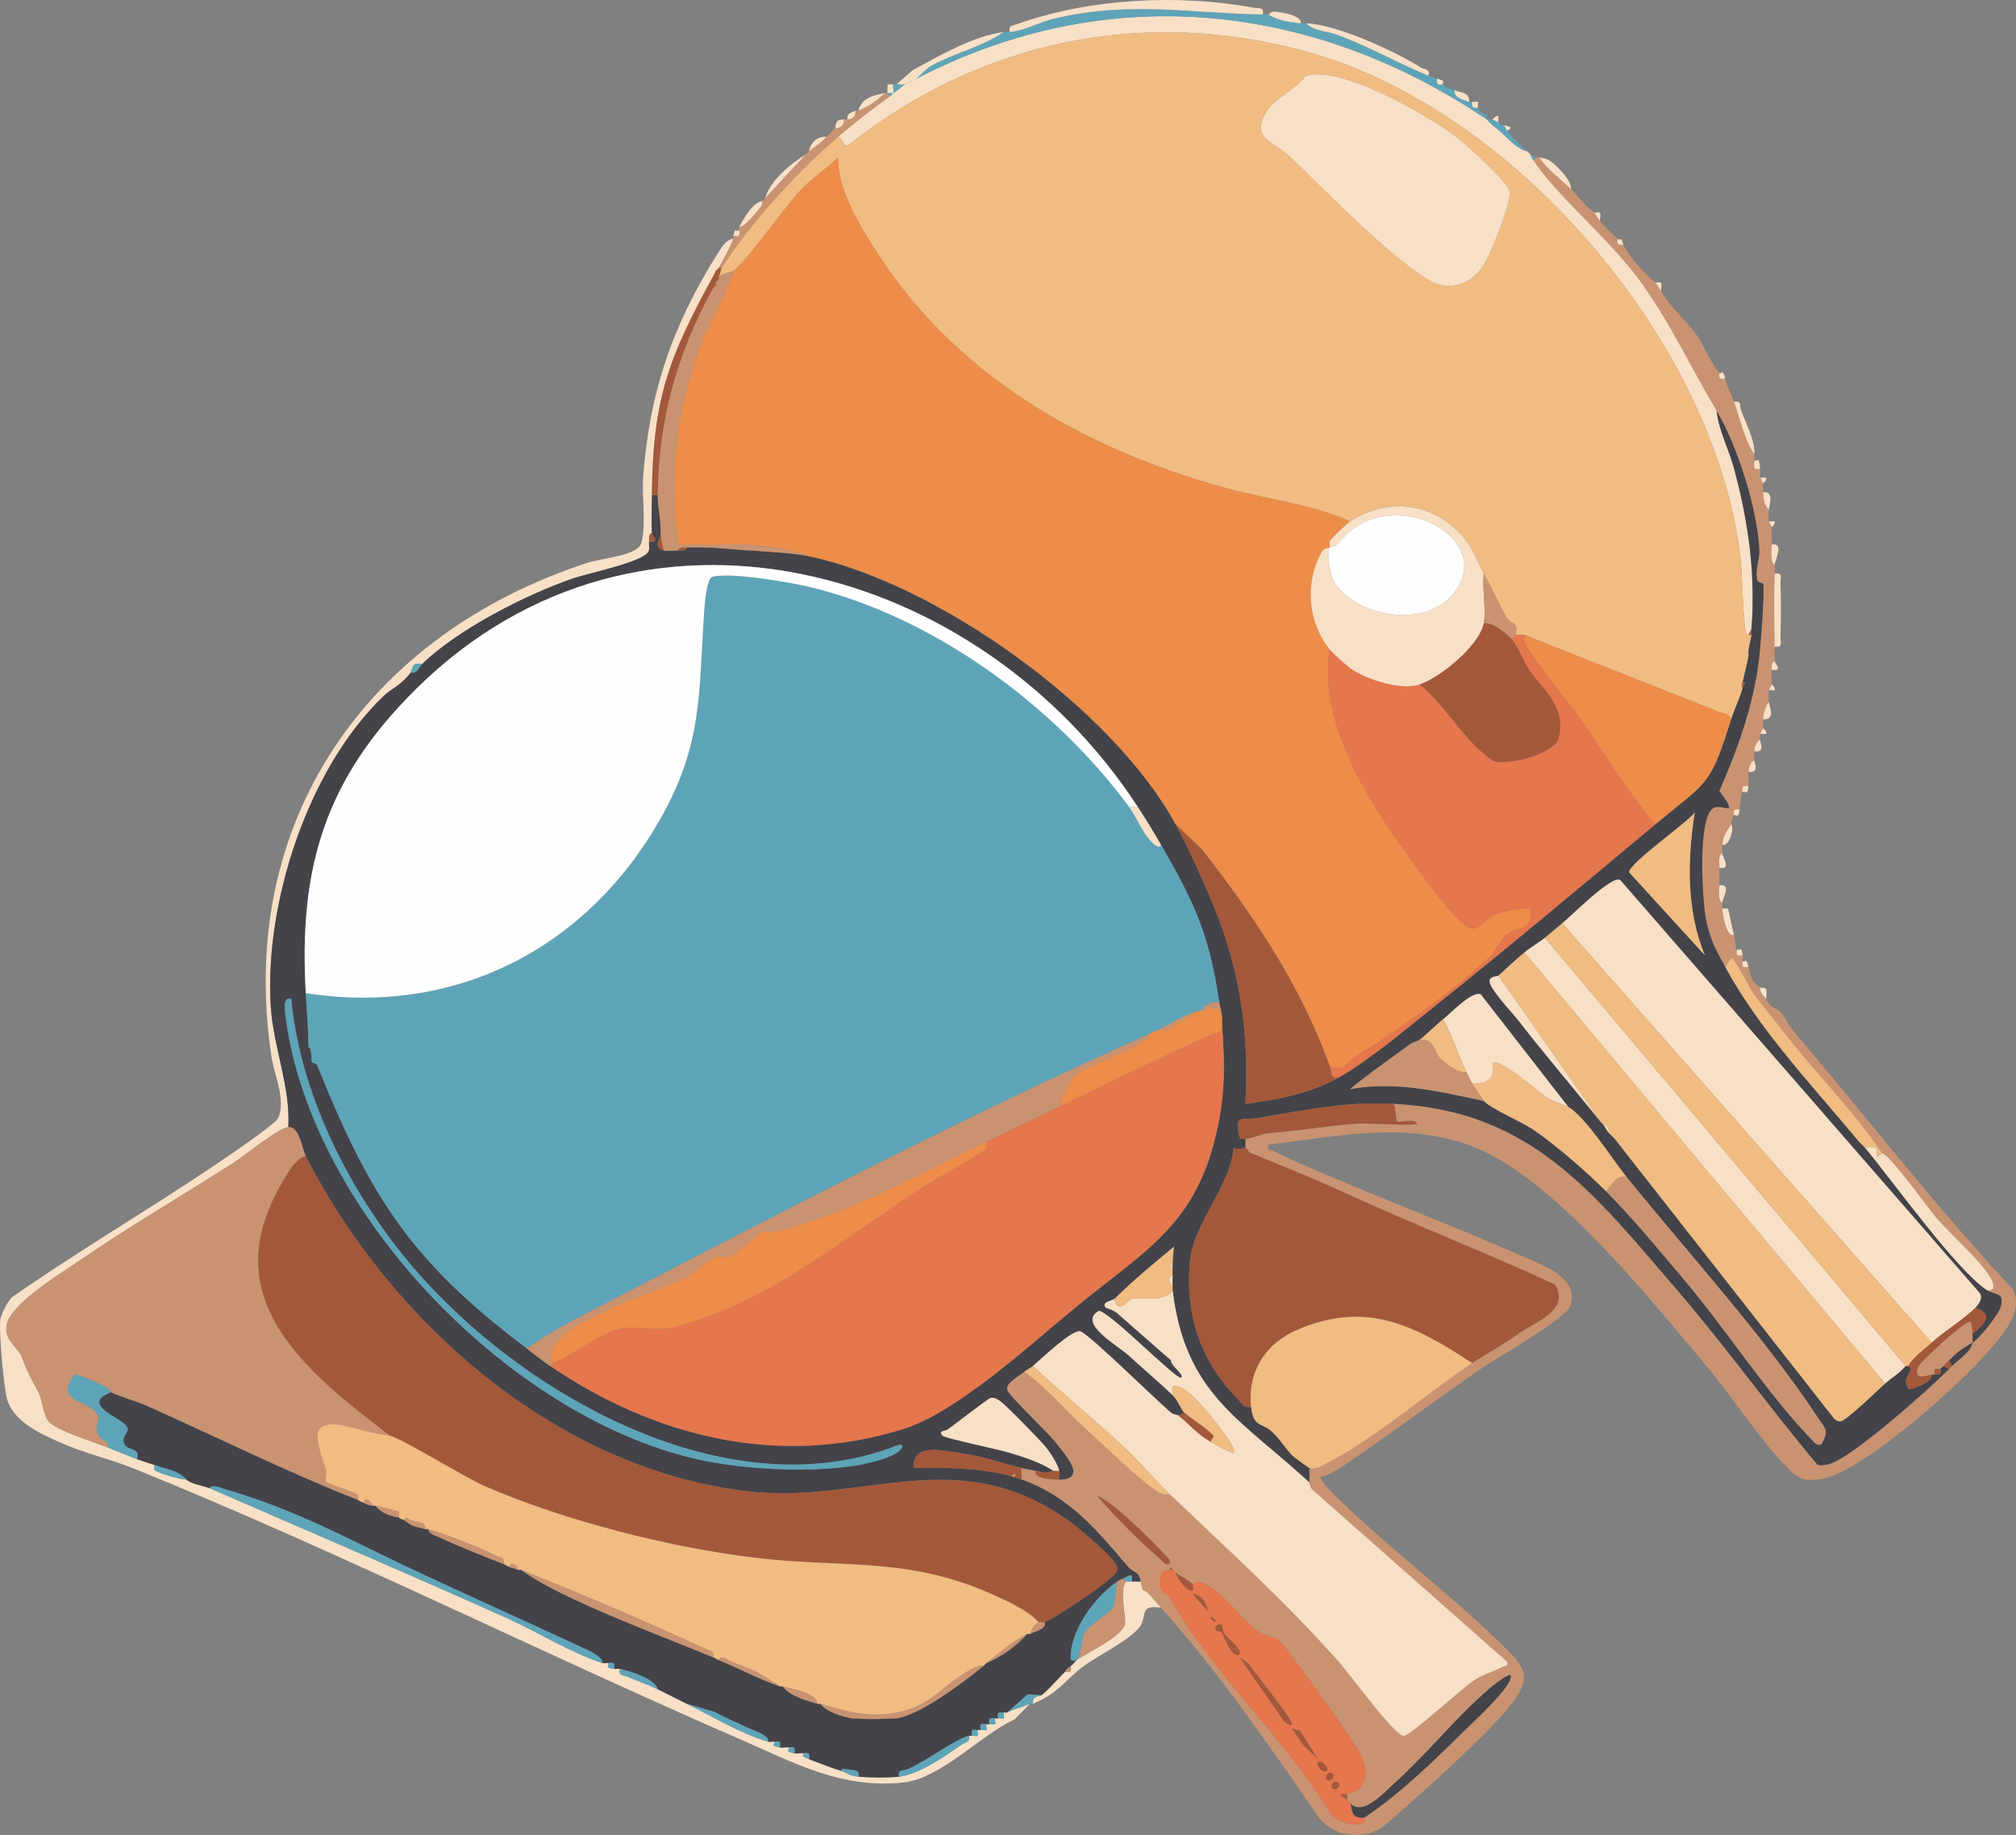 <?xml version="1.0" encoding="UTF-8"?><svg id="Camada_2" xmlns="http://www.w3.org/2000/svg" viewBox="0 0 692.32 630.01"><rect x="0" y="0" width="692.32" height="630.01" fill="#808080" stroke="none"/><defs><style>.cls-1{fill:#e6764c;}.cls-2{fill:#f0bc81;}.cls-3{fill:#a4583a;}.cls-4{fill:#f8e0c7;}.cls-5{fill:#ed8d49;}.cls-6{fill:#5ea4b9;}.cls-7{fill:#c99371;}.cls-8{fill:#434349;}.cls-9{fill:#fefefe;}</style></defs><g id="Camada_1-2"><path class="cls-7" d="M539.52,64.98c2.8,2.68,4.48,5.52,7.99,8l2,3c.36.71,5.09,5.31,5.99,6-.31,1.84.14,2.36,2,2,1.14,3.19,7.95,10.88,10.99,13l2,3c1.86,4.04,9.01,10.7,11.95,14.75,2.59,3.58,5.24,10.35,8.02,13.25-.31,1.82.16,2.36,2,2,.81,3.27,1.91,5.05,3,8,2.16,5.85,3.45,12.73,6.99,18-.04.46-.07,1.93,0,2-.04,2.37-.67,3.47,2,3,.07.78-.17,2.82,0,3l1,2c-.07.97-.04,2.02,0,3,.09,2.1.38,4.47,2,6-.05.81-.13,3.85,0,4l1,2c-.14,1.97.04,4.01,0,6-.04,2.16-.69,5.67,1,7-.06.99.04,2,0,3-.31,8.18-.14,16.8,0,25,.03,1.65-.12,3.36,0,5-1.31.48-.95,1.91-1,3-.07,1.6-.12,3.42,0,5l-1,2c-.13.15-.07,3.23,0,4-1.17,1.36-1.89,4.29-2,6-.06.9-.13,2.17,0,3l-1,2c-.08.07-.03,1.53,0,2-1.45.93-1.83,2.41-2,4-.11.98.08,2.01,0,3-1.47.94-1.79,2.41-2,4-.21,1.62.17,3.37,0,5-2.02-.3-2.3-.02-2,2-.71.53-.8,4.8-1,6-1.9-.34-2.33.11-2,2-.74.58-.66,2.4-1,3-1.38,2.42-2.73,3.85-3,7-.08.94-.07,2.05,0,3-1.6.84-.96,3.4-1,5-.04,1.99-.03,4.01,0,6,.03,1.89-.68,4.91,1,6-.03.66-.01,1.34,0,2,.05,2.2,1.53,9.97,4,9,.29,1.02.47,4.6,1,5-.3,2.01-.02,2.3,2,2,.09.6-.16,1.86,0,2-.24,2.12-.13,2.24,2,2,.73,3.03.95,5.07,4,7-.2,2,1.25,2.79,2,4,2.59,4.18,2.53,2.13,5.03,4.45,1.36,1.27,2.52,4.31,3.98,6.03,25.29,29.7,49.07,60.69,75.77,89.15,4.2,8.14-4.68,17.05-9.83,22.9-9.61,10.9-42.9,40.82-56.55,42.39-5.52.63-7.17-.18-10.92-3.9-9.46-9.39-18.56-23.9-27.48-34.49-19.44-23.11-53.1-65.43-80.92-75.99-22.77-8.64-46.45-3.39-69.88-.53-.5,2.63.46,1.55,1.43,2.07,1.24.67,3.38,1.73,4.68,2.31,27.8,12.41,56.69,23.09,84.48,35.42,6.18,2.74,15.73,6.82,13.09,15.48-1.31,4.3-25.2,17.85-30.49,21.48-15.36,10.54-30.26,21.82-45.69,32.26-2.75,1.86-6.42,4.55-9.52,4.98-1.09,1.16,6.69,8.27,7.98,9.5,17.23,16.49,37.64,31.91,54.48,48.46,7.42,7.29,10.33,10.4,2.99,20.05-7.11,9.34-27,27.12-36.47,35.49-2.1,1.86-7.29,6.64-9.3,7.69-6.89,3.58-16.2,1.85-20.72-4.66-16.6-23.93-34.14-49.69-53.9-71.54-1.35-1.49-2.59-3.06-3.99-4.55-2.44-2.6-2.09.32-3-4.45-.73-3.82-2.3-2.66-4.39-5.11-10.61-12.45-20.3-24.27-36.57-29.89v-4c1.6.37,3.37.7,4.99,1-1.15,2.69,5.81,3.02,7.99,3,10.05-.09,1.92-8.68-1.49-13.01-2.72-3.46-15.56-15.56-16.35-17.67-.87-2.33,3.95-4.76,5.85-6.32,7.68,5.41,13.57,12.76,20.48,19,5.96,5.39,18.4,17.54,24.42,21.56,1.78,1.19,2.72,1.88,5.05,1.44,20.08,19.14,39.98,37.09,58.45,57.99,3.3,3.73,18.87,25.07,21.96,25.05,2.15-.01,20.1-16.49,23.99-19.02,3.26-2.12,6.93-3.17,10.21-4.8.96-.48,1.6.26,1.25-1.7l-66.87-59.1c-.92-.85-.9-2.28-1.04-2.42v-5c2.55.84,5.76-1.43,7.91-2.59,15.81-8.51,32.76-23.14,48.03-33.41,5.24-3.53,10.03-5.9,15.76-10s18.14-8.18,12.67-16.96c-23.66-10.96-48-20.33-71.68-31.26-10.98-5.06-21.22-9.13-32.83-13.89-.85-.35-1.4-1.74-1.83-1.89v-3c2.25-.04,5.14-1.69,7.6-1.89,9.8-.81,18.64-2.22,27.85-3.11,7.46-.72,15.9.55,23.48,0-.44-2.34-6.13-.22-6.94-1.04-.25-.26-.29-4.82-1.05-5.95,47.13,2.26,68.67,30.58,97.4,63.99,16.7,19.41,31.63,40.29,48.1,59.89,1.22.42,2.36.15,3.57-.08,7.57-1.48,35.06-26.12,41.7-32.79.33-.33.67-.66,1-1,2.51-2.57,6.38-4.76,6.99-8,2.44-1.45,9.26-10.08,9.82-12.72,1.02-4.79-2.05-3.44-4.83-5.28,3.61.59,1.91-3.14,1.05-4.55-3.66-6.03-13.58-14.61-18.55-20.43-2.74-3.21-16.13-21.86-18.46-22.01-9.72-14.47-22.25-26.8-32.92-40.54-3.48-4.48-8.53-10.42-11.46-14.53-.86-1.21-6.77-12.79-7.55-11.93l-2.01,3c-3.27-5.99-5.24-9.13-6.7-16.8-1.1-5.8-3.18-36.64,3.29-38.04,3.42-.74,8.05,3.47,1.37-5.57,6.33-14.43,11.73-29.51,13.63-45.26.56-4.64,1.91-21.99,1.44-25.69-.09-.67-1.83-.52-2.03-1.31-.88-3.43.86-7.34.71-10.54-.67-14.07-7.6-35.88-14.71-47.78-8.82-14.77-16.08-30.61-26.56-44.91-10.1-13.79-28.34-28.88-36.37-41.09l1-1c.27.13.72-.13,1,0,2.98,4.32,7.26,7.43,10.99,11ZM401.67,536.97c.43-1.88-1.06-2.37-1.99-3.5-2.4-2.9-6.17-6.35-8.98-9.01-3.9-3.7-9.38-8.77-13.98-11,6.14,7.09,14.25,15.54,21.45,21.51,1.12.93,1.62,2.42,3.49,1.99ZM401.68,538.98c-1.02.37-2.29-.11-2.85,1.62-2.01,6.2,1.77,6.1,2.9,8.08,14.33,25.2,39.49,48.37,55.06,73.63,2.39,3.26,7.4,4.69,11.17,3.69,1.11-.3.56-1.96.65-2.02,12.94-8.68,24.35-20.03,35.49-30.97,2.25-2.21,16.76-15.54,14.45-18.02-2.97,1.15-6.6,4.34-9,6.48-10.54,9.37-19.92,21.12-30.43,30.54-3.78,3.39-11.23,11.97-15.51,6.97-.24-.37-.75-.64-1-1v-2c7.25-1.55,7.38-7.29,4.86-13.37-1.42-3.43-25.97-37.69-28.37-39.6-1.75-1.39-4.19-1.21-6.43-2.56-5.16-3.11-10.48-11.35-16.68-15.3-1.43-.91-5.34-3.47-6.32-1.17-1.81-1.66-3.93-2.72-5.99-4-.39-.24-.68-.84-1-1-.2-.1-.23-.83-.52-.84s-.34.79-.48.84Z"/><path class="cls-7" d="M663.38,471.98c-1.98.33-6.05,2.07-4.84-2.33.55-1.99,14.93-14.92,17.35-15.65,1.58-1.1,1.48,3.64,1.48,3.99-.01.95.16,2.17,0,3-4.19,2.5-4.13,2.43-7.99,6-.71.66-1.49,1.57-2,2-.37.32-.67.75-1,1-.61.47-2.65-1.16-2,2-.29.08-.66-.06-1,0Z"/><path class="cls-4" d="M251.85,81.98c-.86,2.6-3.54,7.36-4.99,10-.22.39-.82.67-1,1-.42.75-.69,1.43-1,2-15.26,27.83-20.68,42.13-20.98,75-.04,4.21-.28,8.87,0,13-1.37.47-.87,1.95-1,3s.27,2.22-.16,3.3c-1.42,3.61-20.93,7.57-25.77,9.24-16.36,5.65-39.59,17.47-51.99,29.45-3.98-.69-3.18,1.94-4,3-3.5,4.57-6.28,5.18-9.23,8-25.9,24.71-41.01,71.13-38.76,106.54.89,14,6.78,27.36,6.03,41.46-3.33.26-15.15,9.91-19.06,12.42-17.65,11.29-35.91,21.88-53.17,33.77-6.43,4.43-22.95,14.34-24.45,21.6-1.13,5.46,3.89,7.66,5.23,11.26,2.51,6.7,2.94,6.64,5.76,12.23,1.2,2.38,1.66,7.73,3.32,9.68,2.72,3.2,16.04,7.32,20.43,9.04,3.36,1.32,6.6,2.77,9.99,4,2,.73,4.01,1.3,5.99,2-.02.56-.26,1.6.13,1.84,1.98,1.21,8.36,3.07,10.85,3.16,1.63,1.62,5.94,2.11,7.99,3,34,14.81,68.65,29.54,102.56,44.82,10.48,4.72,21.38,11.67,32.28,15.18.56.18,1.81-.21,2,0,.68.74-1.7,1.49,2,2,.64.09,1.42-.13,2,0-.54,2.58,1.25,2.05,2.73,2.72,3.25,1.46,7.13,2.79,10.25,4.28,3.36,1.61,6.67,3.39,9.99,5,8.89,4.3,18.1,10.09,27.97,13,.57.17,1.81-.2,2,0,.73.79-1.74,1.3,2,2,.81.15,2.74-.23,3,0,.74.65-1.83,1.28,2,2,.81.15,2.74-.23,3,0,.79.7-1.7.65,2,2,3.85,1.41,6.96,2.75,10.99,4,2.13.66,2.73,1.68,5.99,2,3.56.35,10.5.42,13.98,0,7-.84,15.71-6.99,21.51-11.02,1.24-.86,2.96-.75,2.47-2.98.32-.07.68.06,1,0,.59-.12,1.79.21,2,0,.26-.25-.22-1.62,0-2,.09-.15.69.12,1,0,.5-.19,1.75.24,2,0s-.22-1.62,0-2c.09-.15.69.12,1,0,.5-.19,1.75.24,2,0s-.22-1.62,0-2c.09-.15.69.12,1,0,.5-.19,1.75.24,2,0s-.22-1.62,0-2c.09-.16.72.14,1,0,2.28-1.17,5.52-1.98,7.99-3l-5.21,5.26c-11.64,5.42-25.45,20.36-38.24,21.74-21.34,2.3-37.26-6.65-56.11-14.84-69.57-30.21-137.58-64.3-207.93-92.83-8.46-3.43-17.37-5.35-25.81-9.16-6.99-3.15-15.86-7.11-18.03-14.95-1.1-3.96-2.78-22.87-2.32-26.76.28-2.35,2.39-6.28,3.99-8.03,25.81-17.97,53.38-33.76,79.1-51.81,2.13-1.5,11.68-8.2,12.34-9.64,2.81-6.18-1.3-14.85-2.21-20.76-12.43-80.67,32.67-145.21,108.38-169.94,4.37-1.43,15.89-2.43,18.1-5.88,2.38-3.72.68-17.53,1.06-22.94,2.06-29.52,10.15-52.81,25.61-77.37,1.13-1.79,3.01-4.98,5.4-5.09Z"/><path class="cls-4" d="M510.55,40.98c.2.14,1.24,1.55,3.25,3,3.31,2.4,6.48,7.01,10.74,8,.37.29.69.82,1,1,.37.64.6,1.39,1,2,8.03,12.21,26.27,27.3,36.37,41.09,10.48,14.3,17.74,30.15,26.56,44.91.7,6.75,4.09,12.92,5.91,19.58,5.01,18.24,7.54,36.59,6.07,55.42l-1,2c-.91.07-.9-.71-1.01-1.45-1.28-8.49-.86-19.11-2.1-27.93-10.26-72.93-78.02-151.72-149.27-171.03-55.78-15.11-111.82-3.45-156.83,32.36-1.85.7-1.43-2.22-3.44-2.95,5.58-4.77,11.95-9.85,17.98-14,.39-.27.67-.78,1-1,1.2-.81,3.75-2.86,4-3,.73-.42,2.91-1.44,4-2C379.82-6.72,450.34.4,510.55,40.98Z"/><path class="cls-4" d="M344.74,10.98c-7.33,5.1-16.35,7.09-24.21,11.26-2.77,1.47-5.1,4.27-5.76,4.74-.2.14-3.76,1.93-4,2-.71.22-2.06-.1-3,0l5.76-4.95c9.91-5.36,20.65-11.61,31.2-13.05Z"/><path class="cls-4" d="M306.78,28.98c-.16.75.23,2.73,0,3-.09.11-1.42-.04-2,0-.15-.93.08-2.03,0-3,.66-.06,1.33.04,2,0Z"/><path class="cls-6" d="M433.64,4.98c.67.01,1.33,0,2,0,2.69,1.93,7.61,2.74,10.99,3,.66.05,1.34-.03,2,0,2.77,2.81,6.6,2.57,9.8,3.69,11.15,3.93,21.26,9.89,32.16,14.31,1.03.42,1.95.67,3,1-.35,1.89.12,2.32,2,2,1.28,1.27,2.62,1.37,4,2-.49,2.45,2.96,3.37,4.99,4,.29.09.67-.08,1,0-.37,1.7.36,2.2,2,2,1.22,3.03,1.01,1.17,2.64,2.34.59.42.28,1.62.35,1.66.1.07,1.6.08,2,0l2,1c.82,1.38.89.76,2,1l1,2c-.05.49,6.01,6.23,6.99,7-4.25-.99-7.42-5.6-10.74-8-2.01-1.45-3.05-2.86-3.25-3C450.34.4,379.82-6.72,314.77,26.98c.66-.47,2.99-3.26,5.76-4.74,7.85-4.18,16.88-6.16,24.21-11.26.64-.09,1.35.06,2,0,5.34-.47,10.27-3.46,15.76-4.72,25.95-5.97,45.97-1.7,71.14-1.28Z"/><path class="cls-6" d="M314.77,26.98c-1.09.56-3.26,1.58-4,2,.23-.07,3.8-1.86,4-2Z"/><path class="cls-6" d="M310.78,28.98c-.25.14-2.79,2.19-4,3,.23-.27-.16-2.25,0-3,.33-.02.67.04,1,0,.93-.1,2.29.22,3,0Z"/><path class="cls-6" d="M306.78,31.98c-.33.22-.61.73-1,1-.48-.11-.92-.53-1-1,.58-.04,1.9.11,2,0Z"/><path class="cls-4" d="M388.69,542.98c.99.05,2-.03,3,0,.91,4.76.57,1.85,3,4.45,1.4,1.49,2.64,3.06,3.99,4.55-7.06-1-4.92,1.93-6.76,5.73-2.14,4.43-15.21,10.92-19.71,14.27-6.82,5.07-8.28,9.07-17.48,13-.43-3,2.31-2.45,3-3,2.63-2.12,5.37-5.42,7.99-8,1.9.32,2.34-.09,2-2,.9-.7,1.66-1.77,2-2,3.98-2.79,14.65-7.56,16.51-12.03.85-2.05-2.11-11.46.47-14.97.57.11,1.34-.03,2,0Z"/><path class="cls-4" d="M346.74,10.98c-.5-2.38,1.1-2.18,2.7-2.75,24.7-8.81,55.35-10.35,81.08-5.57,1.78.33,3.71-.39,3.13,2.32-25.17-.42-45.19-4.69-71.14,1.28-5.49,1.26-10.41,4.25-15.76,4.72Z"/><path class="cls-7" d="M305.78,32.98c-6.03,4.15-12.4,9.23-17.98,14-14.07,12.02-29.96,29.44-39.96,45h-1c1.45-2.64,4.13-7.4,4.99-10,.09-.28-.08-.67,0-1,2.12.24,2.24.12,2-2,.16-.09-.14-.73,0-1,2.69-.73,5.43-4.69,7.46-7.05.51-.6.35-1.74.53-1.95.31-.35.68-.65,1-1,4.4-4.83,9.66-10.54,13.98-15,.32-.33.67-.66,1-1,1.03-1.06,3.67-2.45,5.99-5,.9-.99,1.83-1.58,3-3,1.98.08,3.07-.98,3-3,.21-.16.84.17,1,0,1.99.09,3.06-.97,3-3,.3-.11.72.12,1,0,3.62-1.51,6.22-3.27,8.99-6,.31-.06.67.02,1,0,.08.47.52.89,1,1Z"/><path class="cls-4" d="M448.62,7.98c10.48.51,29.67,9.22,39.32,15.18,1.3.8,3.2.34,2.63,2.82-10.89-4.42-21.01-10.38-32.16-14.31-3.2-1.13-7.03-.88-9.8-3.69Z"/><path class="cls-4" d="M609.44,196.98c3.03-.56,1.92,1.53,2,3.45.23,5.82.19,12.26,0,18.09-.06,1.93,1.02,4.01-2,3.45-.14-8.2-.31-16.82,0-25Z"/><path class="cls-4" d="M276.82,52.98c-4.32,4.46-9.59,10.17-13.98,15,1.42-5.81,8.96-12.05,13.98-15Z"/><path class="cls-4" d="M595.46,137.98c2.76-.59,1.87,1.43,2.47,2.98,1.79,4.69,4.91,10.75,4.53,15.02-3.54-5.27-4.83-12.15-6.99-18Z"/><path class="cls-4" d="M539.52,64.98c-3.73-3.57-8.01-6.68-10.99-11,1.09.49,1.87-.1,4.04,1.44,2.2,1.56,7.2,6.53,6.95,9.56Z"/><path class="cls-4" d="M435.64,4.98c.17,0,.84-.97,1.61-.98,2.24-.04,10.26,1.39,9.38,3.98-3.38-.26-8.3-1.07-10.99-3Z"/><path class="cls-6" d="M357.73,581.98c-.69.55-3.43,0-3,3-.28.12-.71-.12-1,0-2.47,1.02-5.71,1.83-7.99,3l7.21-6.31,4.77.31Z"/><path class="cls-4" d="M303.79,31.98c-2.77,2.73-5.37,4.49-8.99,6,1.02-4.36,5.23-5.27,8.99-6Z"/><path class="cls-4" d="M591.46,311.98c.56.03,1.7-.24,1.93.05.28.36,1.58,7.22,2.07,8.95-2.47.97-3.95-6.8-4-9Z"/><path class="cls-4" d="M608.44,186.98c4.4-.74,1.11,5.24,1,7-1.69-1.33-1.04-4.84-1-7Z"/><path class="cls-4" d="M283.81,46.98c-2.32,2.55-4.97,3.94-5.99,5,.43-2.96,2.95-5.33,5.99-5Z"/><path class="cls-4" d="M261.83,68.98c-.19.21-.02,1.35-.53,1.95-2.02,2.36-4.77,6.32-7.46,7.05,1.52-2.95,4.69-8.48,7.99-9Z"/><path class="cls-4" d="M594.46,282.98c1.3,1.43-.76,7.96-3,7,.27-3.15,1.62-4.58,3-7Z"/><path class="cls-4" d="M605.45,168.98c4.04-.41,2.09,4.54,2,6-1.62-1.53-1.9-3.9-2-6Z"/><path class="cls-4" d="M607.44,240.98c.16,1.74,2.51,6.11-2,6,.11-1.71.83-4.64,2-6Z"/><path class="cls-4" d="M590.46,303.98c4.38-.71,1.08,4.35,1,6-1.68-1.09-.97-4.11-1-6Z"/><path class="cls-4" d="M504.56,34.98c-2.04-.63-5.49-1.55-4.99-4,2.02.93,5.05.53,4.99,4Z"/><path class="cls-4" d="M591.46,292.98c.11,1.54,3.3,5.61-1,5,.04-1.6-.6-4.16,1-5Z"/><path class="cls-4" d="M602.45,260.98c-.05.64,1.99,4.5-2,4,.2-1.59.53-3.06,2-4Z"/><path class="cls-4" d="M604.45,253.98c.1,1.38,1.79,4.32-2,4,.17-1.59.55-3.07,2-4Z"/><path class="cls-4" d="M293.8,37.98c.07,2.03-1,3.09-3,3,.79-.84-1.04-1.53,3-3Z"/><path class="cls-4" d="M289.8,40.98c.08,2.02-1.02,3.08-3,3,.23-.28-.07-1.71.97-2.53.72-.57,1.81-.31,2.03-.47Z"/><path class="cls-4" d="M602.45,157.98c1,.91,1.57-2.08,2,3-2.67.47-2.04-.63-2-3Z"/><path class="cls-4" d="M609.44,226.98c.06.87,3.06,3.5-1,3,.05-1.09-.31-2.52,1-3Z"/><path class="cls-4" d="M604.45,338.98c1.08.68,2.8-1.27,2,4-.75-1.21-2.19-2-2-4Z"/><path class="cls-4" d="M547.51,72.98c.24.17,1.52-.34,1.89.09.52.59-.16,2.4.1,2.91l-2-3Z"/><path class="cls-4" d="M568.49,96.98c.24.17,1.52-.34,1.89.09.51.59-.15,2.35.1,2.91l-2-3Z"/><path class="cls-4" d="M493.57,26.98c3.82,1.19,1.17,1.18,2,2-1.88.32-2.35-.11-2-2Z"/><path class="cls-4" d="M555.5,81.98c1.4,1.07.71-1.62,2,2-1.86.36-2.31-.16-2-2Z"/><path class="cls-4" d="M505.56,34.98c.58.14,1.78-.22,2,0,.24.24-.2,1.5,0,2-1.64.2-2.36-.3-2-2Z"/><path class="cls-4" d="M512.55,40.98c.11-.02,1.34-1.64,1.99-1,.26.25-.22,1.62,0,2l-2-1Z"/><path class="cls-4" d="M516.55,42.98c4.22.91,1.05,1.57,1,2l-1-2Z"/><path class="cls-4" d="M253.84,78.98c.24,2.12.13,2.24-2,2,.81-3.51.29-1.02,2-2Z"/><path class="cls-4" d="M598.46,329.98c.85.78,1.09-1.76,2,2-2.12.24-2.24.12-2-2Z"/><path class="cls-4" d="M596.46,325.98c.96.72,1.45-1.63,2,2-2.01.3-2.3.01-2-2Z"/><path class="cls-4" d="M600.45,269.98c-.38,3.6-1.07,1.3-2,2-.3-2.02-.02-2.3,2-2Z"/><path class="cls-4" d="M605.45,249.98c.02.11,1.63,1.34.99,1.99-.22.23-1.73-.22-1.99,0l1-2Z"/><path class="cls-4" d="M608.44,234.98c0,.11,1.39.95.99,1.99-.58.11-1.86-.16-1.99,0l1-2Z"/><path class="cls-4" d="M597.46,277.98c-.62,3.66-1.07,1.27-2,2-.33-1.89.1-2.34,2-2Z"/><path class="cls-4" d="M607.44,178.98c.14.17,1.42-.11,1.99,0,.4,1.05-.99,1.88-.99,1.99l-1-2Z"/><path class="cls-4" d="M604.45,163.98c.16.17,1.41-.11,1.99,0,.41,1.08-.99,1.88-.99,1.99l-1-2Z"/><path class="cls-4" d="M590.46,127.98c.76.79,1.04-1.84,2,2-1.84.36-2.31-.18-2-2Z"/><path class="cls-6" d="M527.53,53.98l-1,1c-.4-.61-.63-1.36-1-2,.65.37,1.33.68,2,1Z"/><path class="cls-8" d="M589.47,140.98c7.11,11.9,14.04,33.71,14.71,47.78.15,3.2-1.58,7.11-.71,10.54.2.78,1.94.64,2.03,1.31.48,3.7-.87,21.06-1.44,25.69-1.9,15.75-7.3,30.84-13.63,45.26,6.68,9.04,2.06,4.83-1.37,5.57-6.47,1.41-4.4,32.24-3.29,38.04,1.46,7.67,3.43,10.81,6.7,16.8,12.06,22.11,30.11,40.88,45.95,60,.3.36.7.64,1,1s.7.64,1,1c9.49,11.36,31.29,41.93,41.95,49,2.78,1.84,5.85.49,4.83,5.28-.56,2.64-7.39,11.27-9.82,12.72.16-.83-.01-2.05,0-3,4.02-3.35,7.62-6.65,1-9,1.18-1.28,2.66-3.2,1.54-4.98l-123.53-141.89c-2.88-1.66-16.82,12.42-19.85,14.87-2.05,1.66-3.99,3.34-5.99,5-1.63,1.35-4.81,3.19-6.99,5-3.12,2.58-6,5.28-8.99,8-.32.29-2.59.12-2.99,1.54-.67,2.38,8.07,11.5,9.99,13.99,8.78,11.37,18.82,23.03,27.95,34.47.29.36.71.64,1,1,.6.76,1.12,1.9,2,3,.29.36.71.64,1,1s.67.66,1,1l75.35,96.07c.57.53,1.26.96,2.06.96,2.01-.01,13-10.87,15.48-13.03,2.3-2.01,5.04-3.6,6.99-6h1c-.03.07.88.64.71,1.3-.55,2.23-2.75,3.08-.7,6.7.39.29,8.79-2.52,7.98-5,.34-.06.71.08,1,0,1.25-.36,2.46.86,2-2,.32-.25.63-.68,1-1l2,1c-6.64,6.67-34.13,31.31-41.7,32.79-1.21.24-2.36.5-3.57.08-16.47-19.6-31.4-40.47-48.1-59.89-28.73-33.4-50.27-61.73-97.4-63.99-16.48-.79-30.33,2.12-46.57,4.88-5.58.95-8.48-1.79-6.24,7.03.6.28,1.24.11,1.86.1v3c-.19-.06-2.57,1.14-3.99-.01-1.12,13.17-13.73,26.16-14.98,38.52-1.88,18.69,3.52,35.05,16.73,48.23,1.34,1.34,1.48,2.83,4.24,2.26.75,7.15,3.56,5.36,7.04,8.45,2.89,2.57,5.08,6.43,7.42,8.57.43.4,5.2,3.87,5.52,3.98v5c-23.44-21.69-42.61-30.15-46.95-66-.08-.65.06-1.34,0-2-.09-.98.05-2.01,0-3s-.02-2.01,0-3c0-.33-.01-.67,0-1,.07-2.05.21-3.97.51-5.98-7.04,5.82-14.04,11.61-20.49,17.98-.62.61-4.67.95-2.99,2.98.13.16,2.68.81,3.75,1.74,6.19,5.38,12.32,10.87,18.67,16.34-.28,1.75,4.56,4.77,3.53,5.94-1.21,1.37-24.73-22.85-28.32-22.9-7.52,4.19,6.57,11.88,10.36,15.39,4.81,4.45,10.47,9.21,14.97,13.51,1.59,1.53,3.01,5.04,4,6l-2,1c-.32-.25-1.62-.24-2.5-.96-4.93-4.05-28.34-27.19-31.18-27.92-2.82-.73-13.59,9.66-16.27,11.89-.91.76-2.08,1.25-3,2-1.9,1.56-6.72,3.99-5.85,6.32.79,2.11,13.62,14.21,16.35,17.67,3.41,4.33,11.54,12.92,1.49,13.01-.13-.95.19-2.14,0-3-.52-2.41-2.91-6.06-4.47-8.03-1.75-2.21-14.22-14.99-15.96-16.03-1.05-.63-1.59-1.14-3-1-.93.09-12.46,9.28-15.07,10.97-.52.33-3.32.33-1.46,2.08.86.8,19.41,4.74,22.74,5.74,5.05,1.53,10.81,3.32,15.22,6.26-3.48,1.07-2.58.63-5.99,0-1.62-.3-3.39-.63-4.99-1-6.44-1.49-12.74-3.92-19.62-4.86-6.08-.83-17.96-4.28-17.33,4.85,11.09-.13,23.22-.03,33.96,3.01.79.22,2.13.7,3,1,16.26,5.63,25.95,17.45,36.57,29.89,2.09,2.45,3.66,1.28,4.39,5.11-1-.03-2,.05-3,0,.32-3.49-1.03-1.82-3-1-.8.34-1.22.47-2,1-7.75,5.27-16.33,16.9-16,26.48.03.87,1.84.66,2.01.52-.33.23-1.1,1.3-2,2-2.17,1.69-1.3,1.32-2,2-2.62,2.58-5.36,5.88-7.99,8l-4.77-.31-7.21,6.31c-.27.14-.91-.16-1,0-2.12-.24-2.24-.13-2,2-.31.12-.91-.15-1,0-2.12-.24-2.24-.13-2,2-.31.12-.91-.15-1,0-2.12-.24-2.24-.13-2,2-.31.12-.91-.15-1,0-2.12-.24-2.24-.13-2,2-.32.06-.68-.07-1,0-4.56,1.02-14.96,8.88-21.06,11.46-1.51.64-3.5-.12-2.91,2.54-3.49.42-10.43.35-13.98,0,.83-2.95-3.02-2.03-5.41-2.76l-.58.76c-4.03-1.25-7.14-2.59-10.99-4,.24-2.13.12-2.24-2-2-.25-.23-2.19.15-3,0,.24-2.13.12-2.24-2-2-.26-.23-2.19.15-3,0,.24-2.13.12-2.24-2-2-.19-.2-1.43.17-2,0,.38-2.16-4.44-3.57-6.12-4.38-4.05-1.94-8.27-3.56-12.18-5.8l-9.67-2.82c-3.32-1.61-6.63-3.39-9.99-5-.95-3.67-9.63-6.24-12.99-7-.57-.13-1.36.09-2,0,.24-2.13.12-2.24-2-2-.19-.21-1.44.18-2,0,.13-2.35-5.36-4.58-7.1-5.39-20.25-9.46-40.16-18.25-60.2-27.73-22.43-10.62-37.97-19.42-62.35-26.57-1.31-.38-4.33-1.91-5.2-.3-2.05-.89-6.36-1.38-7.99-3-3.34-3.31-5.71-3.15-10.99-5-1.98-.7-4-1.27-5.99-2,1.22-4.68-4.04-2.42-4.62-5.96-.41-2.54,2.18-3.24,1.21-5.05-1.75-3.29-16.5-7.57-5.58-11.99,3.89,1.8,8.83,3.09,12.68,4.81,24.05,10.75,47.73,22.55,72.23,32.19,1.08.88,1.38.67,2,1,1.46.78,1.41.69,3,1,.33.06.7-.08,1,0,1.55,2.29,5.23,3.69,7.99,4,.65.73,1.66.72,2,1,3.12,2.54,3.7,2.02,6.99,3,.31.09.7-.1,1,0,.64,1.84,2.24,2.06,3.74,2.76,7.26,3.35,14.79,6.33,22.23,9.24.56.22,1.21.69,2,1,1.17.46,2.23.7,3,1,.29.11.71-.12,1,0,5.19,3.78,12.35,7.39,18.3,10.18,15.61,7.29,31.74,13.3,47.62,19.82.58.24,1.21.68,2,1,7.13,2.91,13.67,6.48,20.98,9,.3.1.7-.1,1,0,2.67,3.56,7.9,4.73,11.99,6,.3.09.69-.09,1,0,1.85,2.79,7.71,4.49,10.99,5,.94.15.95,0,1,0,3.78.32,9.17.26,12.99,0,.1,0,.19.11,1,0,8.37-1.17,23.07-12.45,29.97-18,.38-.3.66-.73,1-1,5.05-2.14,10.36-5.87,13.98-10,.26-.14.74.14,1,0,2.08-1.11,5.6-1.52,4.99-4,3.87-1.64,24.13-14.8,24.86-17.7.35-1.39-.15-1.83-.83-2.84-2.22-3.29-12.16-11.74-15.72-14.28-38.81-27.67-70.56-5.15-111.58-10.3-64.93-8.14-121.47-58.13-150.45-114.88-1.38-2.7-2.14-10.3-5.99-10,.74-14.09-5.15-27.46-6.03-41.46-2.24-35.42,12.86-81.84,38.76-106.54,2.95-2.81,5.73-3.42,9.23-8,2.53.2,2.89-1.94,4-3,12.4-11.99,35.62-23.81,51.99-29.45,4.84-1.67,24.35-5.64,25.77-9.24.43-1.08.03-2.29.16-3.3,4.07.5,1.06-2.16,1-3-.28-4.13-.04-8.79,0-13h2c-.07,4.2,1.27,8.92,1,14-.04.77-2.92,4,1,5,1.02.26,3.69.06,4.99,0,1.09-.05,2.52.31,3-1,7.48-.32,13.78.45,20.98,1h1c6.15.53,14.17.78,19.98,2,44.04,9.25,104.32,52.31,125.86,92,4.38,8.07,10.02,20.43,13.47,29.02,8.83,21.97,11.88,43.24,10.51,66.98,11.04-1.39,22.19-3.54,31.96-9,10.4-5.81,22.89-16.43,32.44-24.03,25.72-20.48,51.17-41.92,76.44-62.97,18.07-15.05,18.6-12.56,25.97-36,1.05-3.34,3.17-7.61,4-11l.85-1.51-.85-.49c.69-3.03,1.49-5.91,2-9v-2c.24-1.72.84-3.49,1-5,.15-1.38-.02-1.8,0-2,1.47-18.83-1.07-37.18-6.07-55.42-1.83-6.66-5.21-12.83-5.91-19.58ZM390.69,276.98c-54.39-83.44-171.18-116.13-247.73-40.51-31.31,30.93-40.44,61.38-37.95,104.51.39,6.8.89,13.53.96,18.44,0,.32,1-.49,1.02,4.98,0,.58,1.64.57,1.95,1.34,18.26,45.5,32.49,67.48,71.99,97.24,2.77,2.09,4.9,3.9,7.99,6,35.83,24.31,78.27,34.96,121.08,21.72,18.76-5.8,43.91-29.21,59.78-42.18,23.59-19.29,41.19-28.15,48.21-60.71,2.85-13.24,2.63-22.81,1.67-35.83-.07-.99.1-2.02,0-3-.22-2.26-.8-3.6-1-5-3.23-22.84-8.66-34.43-19.98-54-2.87-4.95-5-8.41-7.99-13ZM585.46,327.97c-6.39-15.55-5.99-32.63-3.48-48.97-2.86,3.67-22.51,17.36-22.52,20.48l26,28.49ZM495.57,349.98c-2.77,2.13-5.72,5.3-7.99,7-.61.46-2.42.76-3.72,1.74-6.74,5.1-13.8,9.8-20.25,15.25,15.36-3.01,30.92.85,45.95,4.01,2.65,2.83,12.97,7.07,17.21,10,7.83,5.4,17.87,14.14,24.75,21,9.07,9.05,18.57,20.64,26.94,30.53,14.2,16.77,28.71,39.27,43.46,54.49,1.03,1.06,1.74,2.33,3.49,1.98,2.84-4.86,1.57-5.17-1.16-9.31-18.52-28.06-44.43-56.31-65.74-82.69-4.96-6.14-13.84-20.36-19.98-24l-29.99-38.55c-2.92-1.45-10.59,6.73-12.96,8.55ZM100.01,342.98c-3.18-1.02-2.13,4.53-1.89,6.39,8.75,67.3,78.51,139.2,144.53,152.31,16.63,3.3,48.66,5.06,64.14-2.2,3.05-1.43,4.67-4.52.93-3.07-59.82,23.11-133.02-20.05-169.72-65.96-19.43-24.31-35.07-56.2-37.99-87.47Z"/><path class="cls-8" d="M677.37,460.98c-.61,3.24-4.48,5.43-6.99,8l-1-2c3.86-3.57,3.8-3.5,7.99-6Z"/><path class="cls-4" d="M449.62,508.98c.15.14.12,1.57,1.04,2.42l66.87,59.1c.35,1.96-.29,1.23-1.25,1.7-3.29,1.63-6.95,2.68-10.21,4.8-3.89,2.53-21.83,19.01-23.99,19.02-3.09.02-18.66-21.32-21.96-25.05-18.47-20.9-38.37-38.84-58.45-57.99-5.14-4.9-9.74-10.61-14.97-15.51-10.39-9.75-21.6-18.73-31.98-28.49,2.68-2.23,13.45-12.62,16.27-11.89,2.84.74,26.25,23.87,31.18,27.92.87.72,2.18.71,2.5.96,3.88,3.08,6.09,6.05,10.99,9,2.2,1.33,5.56,3.04,7.99,4,1.33-1.44-4.89-8.99-6.02-10.47-2.4-3.16-9.16-11.42-12.63-12.36-3.15-.85-2.34.61-2.32,2.83-4.5-4.3-10.16-9.07-14.97-13.51-3.79-3.5-17.88-11.19-10.36-15.39,3.59.05,27.11,24.27,28.32,22.9,1.03-1.17-3.81-4.19-3.53-5.94-6.36-5.47-12.48-10.96-18.67-16.34-1.07-.93-3.62-1.58-3.75-1.74-1.69-2.03,2.37-2.37,2.99-2.98.9,5.68,5.33.1,5.68.02,3.96-.92,11.38,1.5,14.3-3.02,4.33,35.85,23.51,44.31,46.95,66Z"/><path class="cls-3" d="M427.65,393.98c.43.14.98,1.54,1.83,1.89,11.61,4.76,21.85,8.83,32.83,13.89,23.69,10.92,48.02,20.3,71.68,31.26,5.47,8.78-6.94,12.86-12.67,16.96s-10.51,6.48-15.76,10c-19.8-12.98-36.26-21.52-59.91-11.48-10.9,4.63-17.28,14.3-16,26.48-2.75.57-2.89-.92-4.24-2.26-13.2-13.18-18.61-29.54-16.73-48.23,1.25-12.37,13.86-25.35,14.98-38.52,1.42,1.16,3.8-.05,3.99.01Z"/><path class="cls-2" d="M505.56,467.98c-15.27,10.27-32.22,24.91-48.03,33.41-2.15,1.15-5.36,3.43-7.91,2.59-.32-.11-5.08-3.58-5.52-3.98-2.34-2.13-4.54-5.99-7.42-8.57-3.48-3.1-6.29-1.3-7.04-8.45-1.28-12.18,5.1-21.86,16-26.48,23.66-10.04,40.11-1.5,59.91,11.48Z"/><path class="cls-1" d="M401.68,538.98h1c.32.16.61.76,1,1,.37,1.76,4.43,7.22,5.99,6,.25-.19-.2-1.52,0-2,.98-2.3,4.89.26,6.32,1.17,6.2,3.95,11.52,12.19,16.68,15.3,2.24,1.35,4.68,1.17,6.43,2.56,2.4,1.91,26.95,36.17,28.37,39.6,2.51,6.08,2.39,11.82-4.86,13.37-.58.12-1.35-.09-2,0-.61.67,1.78,1.68,2,1.99.25.36.76.63,1,1,.93,1.47-.21,5.72,4.99,5-.1.06.46,1.72-.65,2.02-3.77,1-8.78-.43-11.17-3.69-15.57-25.26-40.73-48.43-55.06-73.63-1.13-1.98-4.91-1.89-2.9-8.08.56-1.73,1.83-1.24,2.85-1.62ZM412.35,548.3c-.23-.21-2.27-1.41-2.66-.83l4.97,5.51c.1-1.37-1.4-3.87-2.31-4.68ZM416.15,555c-.99.7.54,1.37,1.02,1.96.99-.66-.47-1.32-1.02-1.96ZM419.64,557.98c-.97-.95-3.07.63-1.97,1.98.07.08,1.47-.15,1.99.7.44.73,3.81,9.48,5.98,7.31,1.3-1.3-4.27-5.84-5-6.72s-.76-3.04-1-3.28ZM443.62,591.97c.96-.93-13.53-18.46-14.76-20.71l-3.21-2.28,14.57,20.9c.45,1.02,2.58,2.89,3.39,2.09ZM446.41,594.2l-2.76-.73,3.98,5.76,4.99,4.74-6.21-9.77ZM455.61,607.97c1.02-1-1.95-4.01-2.99-2.99s1.95,4.01,2.99,2.99ZM457.61,608.99c-1.09-1.09-3.08.9-1.99,1.99,1.09,1.09,3.08-.9,1.99-1.99ZM459.61,611.99c-1.09-1.09-3.08.9-1.99,1.99s3.08-.9,1.99-1.99Z"/><path class="cls-3" d="M478.59,378.98c.75,1.13.79,5.7,1.05,5.95.81.81,6.5-1.31,6.94,1.04-7.58.56-16.02-.72-23.48,0-9.22.89-18.05,2.3-27.85,3.11-2.46.2-5.36,1.85-7.6,1.89-.63.01-1.26.18-1.86-.1-2.24-8.82.66-6.08,6.24-7.03,16.24-2.76,30.09-5.66,46.57-4.88Z"/><path class="cls-2" d="M646.4,395.98c-.19-.01-1.13,1.32-1.99,1,.57-3.8-.66-3.16-4-3-.3-.36-.7-.64-1-1l-1-1c-15.84-19.12-33.88-37.89-45.95-60l2.01-3c.78-.86,6.69,10.72,7.55,11.93,2.93,4.1,7.98,10.05,11.46,14.53,10.67,13.74,23.2,26.07,32.92,40.54Z"/><path class="cls-8" d="M463.61,618.98c4.28,5,11.73-3.58,15.51-6.97,10.5-9.42,19.89-21.17,30.43-30.54,2.4-2.14,6.03-5.34,9-6.48,2.3,2.48-12.2,15.81-14.45,18.02-11.13,10.94-22.55,22.3-35.49,30.97-5.2.72-4.07-3.53-4.99-5Z"/><path class="cls-4" d="M640.41,393.98c3.34-.15,4.57-.79,4,3,.86.32,1.8-1.02,1.99-1,2.33.15,15.73,18.8,18.46,22.01,4.96,5.83,14.89,14.4,18.55,20.43.86,1.42,2.55,5.15-1.05,4.55-10.66-7.07-32.46-37.64-41.95-49Z"/><path class="cls-2" d="M401.68,512.98c-2.33.44-3.27-.26-5.05-1.44-6.02-4.02-18.46-16.16-24.42-21.56-6.91-6.25-12.79-13.59-20.48-19,.92-.75,2.09-1.24,3-2,10.38,9.76,21.59,18.73,31.98,28.49,5.23,4.9,9.83,10.61,14.97,15.51Z"/><path class="cls-3" d="M350.73,503.98v4c-.86-.3-2.21-.78-3-1,.22.22,1.02-.15,1-.5-.07-1.09-1.47.03-1,.5-10.74-3.04-22.87-3.14-33.96-3.01-.63-9.13,11.25-5.68,17.33-4.85,6.88.94,13.18,3.36,19.62,4.86Z"/><path class="cls-3" d="M401.67,536.97c-1.88.43-2.37-1.06-3.49-1.99-7.2-5.98-15.32-14.42-21.45-21.51,4.6,2.22,10.07,7.3,13.98,11,2.81,2.66,6.58,6.11,8.98,9.01.93,1.13,2.42,1.62,1.99,3.5Z"/><path class="cls-3" d="M361.72,504.98c.52-.16,1.37.11,2,0,.19.86-.13,2.05,0,3-2.18.02-9.15-.31-7.99-3,3.42.63,2.51,1.07,5.99,0Z"/><path class="cls-3" d="M409.67,543.98c-.2.47.24,1.81,0,2-1.56,1.22-5.62-4.24-5.99-6,2.06,1.28,4.18,2.34,5.99,4Z"/><path class="cls-3" d="M670.37,468.98c-.33.34-.67.67-1,1l-2-1c.51-.43,1.29-1.34,2-2l1,2Z"/><path class="cls-3" d="M462.61,615.98v2c-.21-.31-2.61-1.32-2-1.99.65-.1,1.42.11,2,0Z"/><path class="cls-3" d="M402.68,538.98h-1c.15-.05.2-.85.48-.84s.32.74.52.84Z"/><path class="cls-7" d="M105.01,396.98c-1.67.03-4.06,2.62-4.88,3.84-12.46,18.65-16.46,37.11-3.34,56.89,9.58,14.45,23.78,24.71,37.19,35.27-6.2-.97-7.16-1.33-12.7-2.78-16.1-4.21-12.83,3.68-9.33,14.37.4,1.22-.39,3.54.21,4.27.53.65,9.06,3.24,10.24,4.06,1.01.7.49,1.99.6,2.08-24.5-9.64-48.18-21.44-72.23-32.19-3.85-1.72-8.79-3.01-12.68-4.81-.16-.07-.65-1.24-1.71-1.75-1.93-.93-9.31-4.47-10.74-4.3-7.6,9.94,5.75,8.52,7.99,14.07.64,1.6-.94,3.57-.16,6.03.84,2.65,3.91,2.24,3.62,4.95-4.39-1.72-17.71-5.85-20.43-9.04-1.66-1.95-2.12-7.29-3.32-9.68-2.82-5.59-3.26-5.53-5.76-12.23-1.35-3.6-6.36-5.8-5.23-11.26,1.5-7.26,18.02-17.16,24.45-21.6,17.25-11.89,35.52-22.48,53.17-33.77,3.91-2.5,15.74-12.16,19.06-12.42,3.85-.3,4.62,7.3,5.99,10Z"/><path class="cls-6" d="M72.05,510.98c.87-1.61,3.88-.08,5.2.3,24.39,7.15,39.92,15.96,62.35,26.57,20.04,9.48,39.95,18.27,60.2,27.73,1.74.81,7.22,3.05,7.1,5.39-10.91-3.51-21.8-10.46-32.28-15.18-33.91-15.28-68.56-30.01-102.56-44.82Z"/><path class="cls-6" d="M38.09,477.98c-10.92,4.42,3.84,8.7,5.58,11.99.97,1.82-1.63,2.52-1.21,5.05.58,3.54,5.84,1.28,4.62,5.96-3.39-1.23-6.63-2.68-9.99-4,.29-2.71-2.78-2.3-3.62-4.95-.78-2.46.81-4.43.16-6.03-2.24-5.55-15.59-4.13-7.99-14.07,1.44-.18,8.81,3.37,10.74,4.3,1.06.51,1.55,1.68,1.71,1.75Z"/><path class="cls-3" d="M246.85,94.98c-.15.24.15.76,0,1-.12.2-.69.46-1,1-.14.25.14.75,0,1-.2.35-.8.63-1,1-12.46,22.9-18.56,44.58-18.98,71h-2c.3-32.87,5.72-47.17,20.98-75l1-2c.18-.33.78-.61,1-1h1c-.33.51-.38,2-1,3Z"/><path class="cls-6" d="M235.86,584.98l9.67,2.82c3.92,2.24,8.13,3.86,12.18,5.8,1.68.8,6.5,2.22,6.12,4.38-9.86-2.91-19.08-8.7-27.97-13Z"/><path class="cls-6" d="M332.75,595.98c.5,2.23-1.23,2.12-2.47,2.98-5.8,4.03-14.51,10.18-21.51,11.02-.59-2.65,1.39-1.9,2.91-2.54,6.1-2.58,16.51-10.45,21.06-11.46Z"/><path class="cls-6" d="M225.87,579.98c-3.13-1.5-7-2.82-10.25-4.28-1.49-.67-3.27-.14-2.73-2.72,3.36.76,12.04,3.33,12.99,7Z"/><path class="cls-6" d="M53.07,502.98c5.28,1.85,7.65,1.69,10.99,5-2.49-.08-8.88-1.94-10.85-3.16-.39-.24-.16-1.28-.13-1.84Z"/><path class="cls-6" d="M288.8,607.98l.58-.76c2.39.73,6.25-.19,5.41,2.76-3.27-.32-3.87-1.34-5.99-2Z"/><path class="cls-6" d="M144.97,227.98c-1.1,1.06-1.47,3.2-4,3,.81-1.06.02-3.69,4-3Z"/><path class="cls-3" d="M223.88,182.98c.06.84,3.07,3.5-1,3,.13-1.05-.38-2.53,1-3Z"/><path class="cls-6" d="M344.74,587.98c-.22.38.25,1.74,0,2s-1.49-.19-2,0c-.24-2.13-.12-2.24,2-2Z"/><path class="cls-6" d="M341.74,589.98c-.22.38.25,1.74,0,2s-1.49-.19-2,0c-.24-2.13-.12-2.24,2-2Z"/><path class="cls-6" d="M338.75,591.98c-.22.38.25,1.74,0,2s-1.49-.19-2,0c-.24-2.13-.12-2.24,2-2Z"/><path class="cls-6" d="M335.75,593.98c-.22.38.25,1.74,0,2-.21.21-1.4-.12-2,0-.24-2.13-.12-2.24,2-2Z"/><path class="cls-6" d="M265.83,597.98c2.12-.24,2.24-.13,2,2-3.74-.7-1.27-1.21-2-2Z"/><path class="cls-6" d="M270.82,599.98c2.12-.24,2.24-.13,2,2-3.83-.72-1.26-1.35-2-2Z"/><path class="cls-6" d="M275.82,601.98c2.12-.24,2.24-.13,2,2-3.7-1.35-1.21-1.3-2-2Z"/><path class="cls-6" d="M208.89,570.98c2.12-.24,2.24-.13,2,2-3.7-.51-1.32-1.26-2-2Z"/><path class="cls-7" d="M244.85,94.98c.31-.57.58-1.25,1-2l-1,2Z"/><path class="cls-2" d="M287.8,46.98c2,.73,1.58,3.65,3.44,2.95C336.25,14.12,392.29,2.46,448.07,17.57c71.25,19.3,139.01,98.1,149.27,171.03,1.24,8.82.82,19.44,2.1,27.93.11.75.1,1.52,1.01,1.45h1c-.16,1.51-.76,3.28-1,5-.21,1.49.02,1.88,0,2-.51,3.09-1.3,5.97-2,9-.64,2.78.03,1.86,0,2-.82,3.39-2.94,7.66-4,11-.63-1.96-2.46-1.91-3.98-2.51-22.3-8.84-44.67-17.59-66.94-26.49h-3c.89-4.92-1.6-3.56-2.89-5.57-2.08-3.25-5.54-10.94-8.1-15.43-2.28-4-3.44-8.27-7.01-12.48-10.11-11.93-25.67-13.92-38.93-5.52-13.32-5.91-28.15-7.46-42.17-11.28-49.61-13.55-94.5-39.17-122.06-83.8-5.38-8.71-11.76-19.52-11.58-29.92-3.57,3.69-8.51,6.96-12.02,10.45-5.56,5.54-19.98,26.19-23.93,28.55-1.11.66-3.73.8-4.99,2,.62-1,.67-2.49,1-3,9.99-15.56,25.88-32.98,39.96-45ZM448.28,26.14c-3.4,4.82-9.92,6.98-13.1,11.88-6.08,9.36,1.91,10.29,7.46,15.44,9.34,8.69,42.21,42.9,52.5,44.45,7.08,1.07,12.03-2.6,15.29-8.56,1.97-3.59,8.83-20.58,7.94-23.65-1.13-3.92-15-16.22-18.89-19.15-9.69-7.27-39.52-24.46-51.2-20.42Z"/><path class="cls-3" d="M601.45,217.98h-1l1-2c-.02.2.15.62,0,2Z"/><path class="cls-7" d="M385.69,541.98c.14.47.53.91,1,1-2.58,3.52.38,12.92-.47,14.97-1.86,4.46-12.53,9.24-16.51,12.03,1.58-1.31,1.75-7.21,2.51-8.98,1.19-2.76,9.14-7.55,9.96-9.03,1.07-1.93.67-6.55,1.51-8.99.78-.53,1.19-.66,2-1Z"/><path class="cls-6" d="M385.69,541.98c1.97-.82,3.32-2.49,3,1-.65-.03-1.43.11-2,0-.47-.09-.86-.53-1-1Z"/><path class="cls-7" d="M367.71,571.98c.34,1.91-.1,2.32-2,2,.7-.68-.17-.31,2-2Z"/><path class="cls-6" d="M105.01,340.98c51.19,7.98,96.41-15.22,121.69-59.67,14.81-26.04,13.19-43.5,15.17-71.82.17-2.38.91-10.81,2.63-11.37,5.62-1.85,26.67,1.76,33.33,3.35,42.59,10.15,84.13,40.62,109.87,75.51,2.53,3.42,4.26,8.27,7.58,11.91.47.52,3,3.02,3.41,1.09,11.32,19.57,16.74,31.16,19.98,54-2.39-.03-4.92.68-5.99,3-.32.07-.69-.08-1,0-5.37,1.47-10.26,4.94-14.98,7-.84.36-1.46.76-2,1-61.37,27.33-123.02,59.5-182.81,90.49-10.48,5.43-21.34,10.74-30.95,17.51-39.5-29.76-53.73-51.74-71.99-97.24-.31-.77-1.95-.76-1.95-1.34-.02-5.47-1.02-4.66-1.02-4.98-.07-4.91-.56-11.64-.96-18.44Z"/><path class="cls-5" d="M463.61,178.98c-.67.43-6.26,5.78-6.69,6.34-.7.92-.13,2.41-.3,2.66-.09.14-1.82-.11-2.8,1.66-5.84,10.52-4.7,23.94,2.8,33.34-3.8,24.22,11.9,49.87,25.56,68.91,4.32,6.02,11.6,16.11,16.37,21.33,9.5,10.37,8.22,3.73,15.27.52,1.61-.73,11.03-2.47,11.72-1.76,1.42,7.77-4.32,5.92-8.23,8.98-1.87,1.45-3.34,5.18-5.23,7.04-10.88,10.71-33.22,26.78-46.37,34.59-4.2,2.49-3.5,5.61-9.09,3.39-9.92-27.59-25.98-51.5-43.98-74.47l-8.96-8.53c-21.54-39.69-81.82-82.75-125.86-92-14.16-5.41-29.97-3.76-44.95-3.99-3.11-23.97-.79-45.42,7.54-67.96,3.32-8.97,8.45-17,11.44-26.05,3.95-2.36,18.37-23.01,23.93-28.55,3.51-3.5,8.45-6.76,12.02-10.45-.18,10.39,6.2,21.21,11.58,29.92,27.56,44.63,72.45,70.25,122.06,83.8,14.02,3.83,28.85,5.38,42.17,11.28Z"/><path class="cls-9" d="M105.01,340.98c-2.49-43.13,6.63-73.58,37.95-104.51,76.55-75.62,193.34-42.92,247.73,40.51h-3c-25.74-34.89-67.28-65.36-109.87-75.51-6.66-1.59-27.71-5.2-33.33-3.35-1.71.56-2.46,8.99-2.63,11.37-1.98,28.32-.35,45.77-15.17,71.82-25.28,44.45-70.5,67.65-121.69,59.67Z"/><path class="cls-1" d="M419.66,351.98c.95,13.02,1.18,22.59-1.67,35.83-7.02,32.56-24.61,41.42-48.21,60.71-15.86,12.97-41.02,36.38-59.78,42.18-42.82,13.24-85.25,2.59-121.08-21.72.38-.22.71-.89,1-1,6.63-2.56,16.36-10.25,22.74-11.73,5.94-1.38,12.38,1.06,19.27-.71,32.35-8.34,57.62-30.32,84.95-47.95,6.46-4.17,13.68-7.62,20.05-11.95,1.75-1.19,2.3-1.02,1.82-3.65,8.34-3.97,16.65-8.02,24.97-12,17.56-8.4,34.77-17.01,52.57-24.87,1.66-.73,3.55-.13,3.37-3.13Z"/><path class="cls-3" d="M105.01,396.98c28.98,56.75,85.53,106.73,150.45,114.88,41.02,5.14,72.77-17.37,111.58,10.3,3.56,2.53,13.5,10.98,15.72,14.28.68,1.01,1.19,1.45.83,2.84-.74,2.9-21,16.07-24.86,17.7-.47.2-1.49-.19-2,0-4.06-4.34-11.72-7.75-17.31-10.17-28.44-12.32-50.52-8.44-79.95-11.95-29.62-3.54-65.86-12.81-93.2-24.7-6.31-2.74-28.96-16.65-32.29-17.17-13.41-10.56-27.61-20.82-37.19-35.27-13.11-19.78-9.11-38.24,3.34-56.89.82-1.23,3.22-3.81,4.88-3.84Z"/><path class="cls-2" d="M133.98,492.98c3.33.52,25.98,14.43,32.29,17.17,27.34,11.89,63.58,21.16,93.2,24.7,29.43,3.52,51.51-.37,79.95,11.95,5.59,2.42,13.25,5.84,17.31,10.17-1.8.7-2.31,2.45-3,4-.26.14-.74-.14-1,0-5.45,2.9-10,6.86-13.98,10-.34.27-.62.7-1,1-2.02-.24-3.3.66-4.93,1.56-7.34,4.02-12.65,11.02-21.37,13.61-10.89,3.23-19.23.96-29.63-2.17-.31-.09-.7.09-1,0-.71-3.98-8.82-4.95-11.99-6-.3-.1-.7.1-1,0l-8.31-5.18c-2.88-1.11-5.75-2.23-8.61-3.38-1.07-.43-3.47-2.43-4.05-.45-.78-.32-1.42-.76-2-1,.5-2.3-1.13-2.16-2.61-2.84-20.81-9.61-42.31-18.74-63.32-27.16-.29-.12-.71.11-1,0-.43-1.57-2.44-3.17-3-1-.79-.31-1.44-.78-2-1,.51-2.37-1.18-2.11-2.61-2.83-7.18-3.59-15.74-6.74-23.36-9.17-.3-.1-.69.09-1,0,.82-2.98-4.21-1.88-6.47-4.01l-.52,1.01c-.34-.28-1.35-.27-2-1-.21-.24.27-1.8-.02-1.98-.38-.24-6.93-1.74-7.98-2.02-.3-.08-.67.06-1,0-.43-1.57-2.44-3.17-3-1-.61-.33-.91-.12-2-1-.11-.09.41-1.38-.6-2.08-1.18-.82-9.71-3.41-10.24-4.06-.6-.73.19-3.05-.21-4.27-3.5-10.69-6.76-18.59,9.33-14.37,5.54,1.45,6.5,1.82,12.7,2.78Z"/><path class="cls-1" d="M523.54,217.98c-.49,2.38.31,3.26,1.46,5.04,5.43,8.46,12.53,16.37,18.35,24.63,8.32,11.8,15.64,24.44,25.14,35.33-25.27,21.05-50.72,42.49-76.44,62.97-9.54,7.6-22.03,18.22-32.44,24.03-2.77.62-2.3-2.05-3-4,5.59,2.22,4.89-.9,9.09-3.39,13.15-7.8,35.49-23.87,46.37-34.59,1.89-1.86,3.37-5.59,5.23-7.04,3.92-3.06,9.65-1.21,8.23-8.98-.69-.7-10.12,1.03-11.72,1.76-7.05,3.2-5.77,9.85-15.27-.52-4.78-5.22-12.06-15.31-16.37-21.33-13.66-19.04-29.36-44.7-25.56-68.91.8,1,5.89,5.62,7.05,6.44,5.68,3.99,17.52,7.72,23.91,5.56,9.4,7.73,15.21,19.61,25.28,26.28,5.13,1.58,21.13-2.36,22.44-7.99,2.5-10.74-4.92-15.75-10.2-23.36-1.94-2.79-3.73-7.64-5.56-9.93-.57-1.41.98-1.89,1-2h3Z"/><path class="cls-4" d="M536.52,316.98c3.03-2.45,16.96-16.53,19.85-14.87l123.53,141.89c1.12,1.78-.36,3.7-1.54,4.98-3.17,3.42-10.8,8.15-14.98,12l-126.86-144Z"/><path class="cls-2" d="M647.4,474.98c-2.48,2.17-13.47,13.02-15.48,13.03-.8,0-1.49-.43-2.06-.96l-75.35-96.07-1-1c-.29-.36-.71-.64-1-1,.01-1.48-.6-2.51-2-3-.29-.36-.71-.64-1-1l-34.96-50c2.99-2.72,5.87-5.42,8.99-8l123.86,148Z"/><path class="cls-4" d="M530.53,321.98l123.86,147c-1.95,2.4-4.7,3.99-6.99,6l-123.86-148c2.18-1.81,5.36-3.65,6.99-5Z"/><path class="cls-5" d="M594.46,246.98c-7.37,23.44-7.9,20.95-25.97,36-9.5-10.89-16.82-23.53-25.14-35.33-5.82-8.26-12.92-16.17-18.35-24.63-1.14-1.78-1.94-2.66-1.46-5.04,22.27,8.9,44.63,17.64,66.94,26.49,1.52.6,3.35.55,3.98,2.51Z"/><path class="cls-2" d="M663.38,460.98c-2.2,2.03-6.95,5.56-7.99,8h-1l-123.86-147c2.01-1.66,3.95-3.34,5.99-5l126.86,144Z"/><path class="cls-3" d="M403.67,282.98l8.96,8.53c18,22.98,34.06,46.88,43.98,74.47.7,1.95.23,4.62,3,4-9.77,5.46-20.92,7.61-31.96,9,1.37-23.74-1.67-45.02-10.51-66.98-3.45-8.59-9.09-20.95-13.47-29.02Z"/><path class="cls-7" d="M394.68,354.98c.03,2.07-4.87,4.19-6.49,5.01-3.81,1.94-16.97,7.25-19.19,9.28-.81.74-5.04,8.8-5.29,10.71-8.33,3.98-16.63,8.03-24.97,12-23.62,11.25-47.45,24.92-72.48,30.95-1.44.35-3.25-.23-4.74.07-.67.14-9.14,7.89-10.72,8.5s-2.87-.71-4.89-.04c-2.3.76-7.26,5.47-10.13,6.96-7.91,4.09-18.16,6.9-26.76,11.21-6.19,3.11-22.98,10.05-19.12,18.36-.29.11-.62.78-1,1-3.09-2.1-5.22-3.91-7.99-6,9.61-6.78,20.47-12.08,30.95-17.51,59.79-30.99,121.43-63.16,182.81-90.49Z"/><path class="cls-7" d="M558.5,403.98c21.31,26.37,47.21,54.62,65.74,82.69,2.73,4.14,4,4.44,1.16,9.31-1.75.35-2.46-.92-3.49-1.98-14.75-15.22-29.26-37.72-43.46-54.49-8.37-9.89-17.88-21.47-26.94-30.53,2.15-2.21,3.3-5.47,6.99-5Z"/><path class="cls-2" d="M538.52,379.98c6.14,3.64,15.01,17.86,19.98,24-3.7-.47-4.85,2.79-6.99,5-6.87-6.86-16.92-15.6-24.75-21-4.24-2.93-14.56-7.16-17.21-10-.25-.26-3.52-5.2-4-6,5.11.26,7.91-1.55,7-7,2.08-2.21,16.21,10.15,18.65,11.83,2.46,1.68,5.85,2.31,7.31,3.18Z"/><path class="cls-6" d="M100.01,342.98c2.92,31.26,18.56,63.16,37.99,87.47,36.69,45.91,109.9,89.07,169.72,65.96,3.74-1.45,2.13,1.64-.93,3.07-15.48,7.25-47.51,5.5-64.14,2.2-66.02-13.11-135.78-85.01-144.53-152.31-.24-1.86-1.29-7.41,1.89-6.39Z"/><path class="cls-4" d="M538.52,379.98c-1.47-.87-4.85-1.5-7.31-3.18-2.45-1.67-16.58-14.03-18.65-11.83.92,5.45-1.89,7.26-7,7-.75-1.26-1.33-2.68-2-4-2.95-5.83-4.68-12.32-7.99-18,2.37-1.82,10.04-10,12.96-8.55l29.99,38.55Z"/><path class="cls-7" d="M251.85,92.98c-2.99,9.05-8.12,17.08-11.44,26.05-8.33,22.54-10.65,43.99-7.54,67.96,14.98.23,30.79-1.42,44.95,3.99-5.8-1.22-13.83-1.47-19.98-2-.53-.05-.84.01-1,0-7.2-.55-13.49-1.32-20.98-1-1.09.05-2.51-.31-3,1-1.31.06-3.97.26-4.99,0l-1-5c.27-5.08-1.07-9.8-1-14,.42-26.42,6.51-48.1,18.98-71l1-1c.14-.25-.14-.75,0-1l1-1c.15-.24-.15-.76,0-1,1.27-1.2,3.89-1.34,4.99-2Z"/><path class="cls-2" d="M585.46,327.97l-26-28.49c0-3.12,19.66-16.81,22.52-20.48-2.51,16.34-2.91,33.42,3.48,48.97Z"/><path class="cls-5" d="M412.66,346.98c4.01-.9,5.76-2.38,6.99,2,.1.98-.07,2.01,0,3,.19,3-1.71,2.4-3.37,3.13-17.8,7.86-35.01,16.47-52.57,24.87.25-1.91,4.48-9.98,5.29-10.71,2.22-2.03,15.38-7.33,19.19-9.28,1.61-.82,6.52-2.94,6.49-5.01.54-.24,1.16-.64,2-1l4.01-.48,10.97-6.52c.31-.08.68.07,1,0Z"/><path class="cls-7" d="M487.58,356.98c4.97-.63,5,4.22,7.05,6.44,1.22,1.33,6.75,5.41,8.94,4.56.67,1.32,1.24,2.74,2,4,.48.8,3.75,5.74,4,6-15.03-3.16-30.59-7.02-45.95-4.01,6.46-5.44,13.52-10.15,20.25-15.25,1.3-.98,3.11-1.28,3.72-1.74Z"/><path class="cls-4" d="M363.72,504.98c-.62.11-1.48-.16-2,0-4.4-2.94-10.17-4.74-15.22-6.26-3.33-1.01-21.88-4.94-22.74-5.74-1.86-1.75.94-1.74,1.46-2.08,2.62-1.68,14.15-10.88,15.07-10.97,1.42-.14,1.95.38,3,1,1.74,1.03,14.2,13.81,15.96,16.03,1.56,1.97,3.94,5.62,4.47,8.03Z"/><path class="cls-2" d="M402.68,433.98l-.98.5.98.5c-.02.99-.05,2.01,0,3-1.5.14-1.5,2.86,0,3,.06.66-.08,1.35,0,2-2.92,4.52-10.34,2.1-14.3,3.02-.35.08-4.78,5.66-5.68-.02,6.44-6.37,13.45-12.16,20.49-17.98-.3,2.01-.44,3.93-.51,5.98Z"/><path class="cls-7" d="M178.93,538.98c21.01,8.42,42.51,17.55,63.32,27.16,1.48.68,3.1.54,2.61,2.84-15.88-6.53-32.01-12.53-47.62-19.82-5.95-2.78-13.11-6.4-18.3-10.18Z"/><path class="cls-4" d="M514.55,334.98l34.96,50c-9.13-11.44-19.18-23.1-27.95-34.47-1.92-2.49-10.67-11.61-9.99-13.99.4-1.42,2.66-1.25,2.99-1.54Z"/><path class="cls-3" d="M677.37,457.98c0-.34.1-5.09-1.48-3.99-2.42.73-16.8,13.66-17.35,15.65-1.2,4.4,2.86,2.67,4.84,2.33.81,2.48-7.59,5.29-7.98,5-2.05-3.61.15-4.47.7-6.7.16-.66-.74-1.24-.71-1.3,1.04-2.44,5.79-5.97,7.99-8,4.19-3.85,11.81-8.58,14.98-12,6.62,2.35,3.02,5.65-1,9Z"/><path class="cls-2" d="M402.68,478.98c-.02-2.22-.82-3.68,2.32-2.83,3.48.94,10.23,9.2,12.63,12.36,1.13,1.48,7.35,9.03,6.02,10.47-2.43-.95-5.78-2.67-7.99-4,1.38-2.26,1.44-1.72-.24-3.3-2.36-2.23-7.18-5.17-8.75-6.7-.99-.96-2.4-4.47-4-6Z"/><path class="cls-2" d="M503.56,367.98c-2.19.85-7.72-3.23-8.94-4.56-2.04-2.23-2.07-7.08-7.05-6.44,2.27-1.7,5.22-4.87,7.99-7,3.31,5.68,5.04,12.17,7.99,18Z"/><path class="cls-6" d="M369.71,569.98c-.17.14-1.98.36-2.01-.52-.33-9.58,8.25-21.21,16-26.48-.84,2.44-.43,7.07-1.51,8.99-.82,1.48-8.77,6.27-9.96,9.03-.76,1.77-.93,7.68-2.51,8.98Z"/><path class="cls-7" d="M337.75,571.98c-6.89,5.55-21.6,16.83-29.97,18h-1c-3.81.26-9.21.32-12.99,0h-1c-3.27-.51-9.14-2.21-10.99-5,10.41,3.13,18.74,5.4,29.63,2.17,8.72-2.59,14.03-9.6,21.37-13.61,1.63-.89,2.91-1.79,4.93-1.56Z"/><path class="cls-4" d="M390.69,276.98c2.99,4.59,5.12,8.05,7.99,13-.4,1.93-2.94-.57-3.41-1.09-3.32-3.63-5.05-8.49-7.58-11.91h3Z"/><path class="cls-7" d="M246.85,569.98c.58-1.98,2.98.02,4.05.45,2.86,1.15,5.74,2.26,8.61,3.38l8.31,5.18c-7.31-2.52-13.85-6.09-20.98-9Z"/><path class="cls-3" d="M406.67,484.98c1.57,1.53,6.39,4.47,8.75,6.7,1.67,1.58,1.62,1.04.24,3.3-4.9-2.95-7.11-5.92-10.99-9l2-1Z"/><path class="cls-7" d="M146.96,524.98c7.61,2.43,16.18,5.58,23.36,9.17,1.44.72,3.12.46,2.61,2.83-7.44-2.91-14.97-5.89-22.23-9.24-1.5-.69-3.1-.92-3.74-2.76Z"/><path class="cls-7" d="M268.83,578.98c3.17,1.05,11.27,2.02,11.99,6-4.09-1.27-9.32-2.44-11.99-6Z"/><path class="cls-7" d="M418.66,343.98c.2,1.4.78,2.74,1,5-1.23-4.38-2.98-2.9-6.99-2,1.07-2.32,3.61-3.03,5.99-3Z"/><path class="cls-7" d="M138.97,521.98l.52-1.01c2.26,2.13,7.29,1.03,6.47,4.01-3.29-.98-3.87-.46-6.99-3Z"/><path class="cls-7" d="M358.73,556.98c.61,2.48-2.91,2.89-4.99,4,.69-1.55,1.2-3.3,3-4,.5-.19,1.53.2,2,0Z"/><path class="cls-7" d="M128.98,516.98c1.05.28,7.59,1.78,7.98,2.02.29.18-.2,1.74.02,1.98-2.76-.31-6.44-1.71-7.99-4Z"/><path class="cls-7" d="M338.75,570.98c3.98-3.14,8.53-7.1,13.98-10-3.62,4.13-8.93,7.86-13.98,10Z"/><path class="cls-7" d="M127.98,516.98c-1.59-.31-1.54-.22-3-1,.56-2.17,2.56-.57,3,1Z"/><path class="cls-7" d="M177.93,538.98c-.76-.3-1.83-.54-3-1,.56-2.17,2.56-.57,3,1Z"/><path class="cls-3" d="M666.38,469.98c.46,2.86-.75,1.64-2,2-.66-3.16,1.38-1.53,2-2Z"/><path class="cls-3" d="M227.87,188.98c-3.92-1-1.04-4.23-1-5l1,5Z"/><path class="cls-3" d="M235.86,187.98c-.48,1.31-1.9.95-3,1,.48-1.31,1.9-.95,3-1Z"/><path class="cls-3" d="M598.46,235.98c.03-.14-.64.78,0-2l.85.49-.85,1.51Z"/><path class="cls-4" d="M402.68,440.98c-1.5-.14-1.5-2.86,0-3,.05.99-.09,2.02,0,3Z"/><path class="cls-4" d="M552.51,388.98c-.88-1.1-1.39-2.24-2-3,1.4.49,2.01,1.52,2,3Z"/><path class="cls-3" d="M600.45,224.98c.02-.12-.21-.51,0-2v2Z"/><path class="cls-4" d="M639.41,392.98c-.3-.36-.7-.64-1-1l1,1Z"/><path class="cls-4" d="M402.68,434.98l-.98-.5.98-.5c-.01.33,0,.67,0,1Z"/><path class="cls-3" d="M292.8,589.98h1s-.06.15-1,0Z"/><path class="cls-3" d="M306.78,589.98h1c-.81.11-.9,0-1,0Z"/><path class="cls-3" d="M257.84,188.98h-1c.16.01.47-.05,1,0Z"/><path class="cls-4" d="M554.5,390.98c-.33-.34-.71-.63-1-1l1,1Z"/><path class="cls-3" d="M443.62,591.97c-.82.8-2.95-1.07-3.39-2.09l-14.57-20.9,3.21,2.28c1.24,2.25,15.72,19.78,14.76,20.71Z"/><path class="cls-3" d="M419.64,557.98c.24.24.23,2.36,1,3.28s6.3,5.42,5,6.72c-2.17,2.17-5.53-6.58-5.98-7.31-.52-.86-1.92-.62-1.99-.7-1.1-1.35,1-2.93,1.97-1.98Z"/><path class="cls-3" d="M412.35,548.3c.91.81,2.41,3.31,2.31,4.68l-4.97-5.51c.39-.58,2.42.62,2.66.83Z"/><path class="cls-3" d="M455.61,607.97c-1.04,1.02-4-1.99-2.99-2.99s4,1.99,2.99,2.99Z"/><polygon class="cls-3" points="446.41 594.2 452.61 603.97 447.63 599.23 443.65 593.47 446.41 594.2"/><path class="cls-3" d="M457.61,608.99c1.09,1.09-.9,3.08-1.99,1.99-1.09-1.09.9-3.08,1.99-1.99Z"/><path class="cls-3" d="M459.61,611.99c1.09,1.09-.9,3.08-1.99,1.99s.9-3.08,1.99-1.99Z"/><path class="cls-3" d="M416.15,555c.55.64,2.01,1.3,1.02,1.96-.48-.59-2.01-1.26-1.02-1.96Z"/><path class="cls-7" d="M347.74,506.98c-.47-.47.92-1.59,1-.5.02.35-.77.72-1,.5Z"/><path class="cls-2" d="M244.85,98.98c.2-.37.8-.65,1-1l-1,1Z"/><path class="cls-2" d="M245.85,96.98c.31-.54.88-.8,1-1l-1,1Z"/><path class="cls-4" d="M448.28,26.14c11.68-4.04,41.5,13.15,51.2,20.42,3.89,2.92,17.76,15.23,18.89,19.15.89,3.07-5.97,20.05-7.94,23.65-3.27,5.96-8.21,9.63-15.29,8.56-10.29-1.55-43.15-35.76-52.5-44.45-5.55-5.16-13.54-6.08-7.46-15.44,3.18-4.9,9.7-7.06,13.1-11.88Z"/><path class="cls-4" d="M509.56,196.98c-.64,5.13.89,12.19,0,17-1.4,7.58-14.79,18.58-21.98,21-6.39,2.16-18.23-1.58-23.91-5.56-1.17-.82-6.26-5.44-7.05-6.44-7.5-9.4-8.64-22.83-2.8-33.34.98-1.77,2.71-1.52,2.8-1.66-1.22,1.91.29,10.02,2,12.5,7.75,11.25,29.71,14.89,39.48,4.52,16.55-17.59-13.71-36.69-32.81-23.85-2.34,1.57-4.17,3.9-6.18,5.87-.82.81-2.41.86-2.48.97.17-.25-.4-1.74.3-2.66.43-.56,6.02-5.91,6.69-6.34,13.26-8.39,28.82-6.41,38.93,5.52,3.57,4.21,4.73,8.48,7.01,12.48Z"/><path class="cls-7" d="M509.56,196.98c2.56,4.49,6.02,12.18,8.1,15.43,1.29,2.01,3.78.65,2.89,5.57-.02.11-1.57.59-1,2-1.88-2.34-6.76-6.29-9.99-6,.89-4.81-.64-11.87,0-17Z"/><path class="cls-7" d="M411.67,346.98l-10.97,6.52-4.01.48c4.72-2.06,9.62-5.53,14.98-7Z"/><path class="cls-5" d="M338.75,391.98c.48,2.63-.07,2.46-1.82,3.65-6.37,4.34-13.59,7.79-20.05,11.95-27.33,17.63-52.6,39.6-84.95,47.95-6.89,1.78-13.33-.67-19.27.71-6.38,1.48-16.11,9.17-22.74,11.73-3.87-8.31,12.92-15.26,19.12-18.36,8.6-4.31,18.85-7.12,26.76-11.21,2.87-1.48,7.82-6.2,10.13-6.96,2.02-.66,3.36.62,4.89.04s10.05-8.36,10.72-8.5c1.48-.3,3.29.28,4.74-.07,25.03-6.03,48.86-19.7,72.48-30.95Z"/><path class="cls-3" d="M519.54,219.98c1.84,2.29,3.62,7.14,5.56,9.93,5.28,7.6,12.7,12.62,10.2,23.36-1.31,5.63-17.32,9.57-22.44,7.99-10.07-6.67-15.89-18.55-25.28-26.28,7.18-2.42,20.57-13.42,21.98-21,3.23-.29,8.11,3.66,9.99,6Z"/><path class="cls-9" d="M456.61,187.98c.07-.11,1.66-.16,2.48-.97,2-1.96,3.83-4.29,6.18-5.87,19.11-12.84,49.36,6.26,32.81,23.85-9.76,10.38-31.72,6.73-39.48-4.52-1.71-2.48-3.22-10.59-2-12.5Z"/></g></svg>